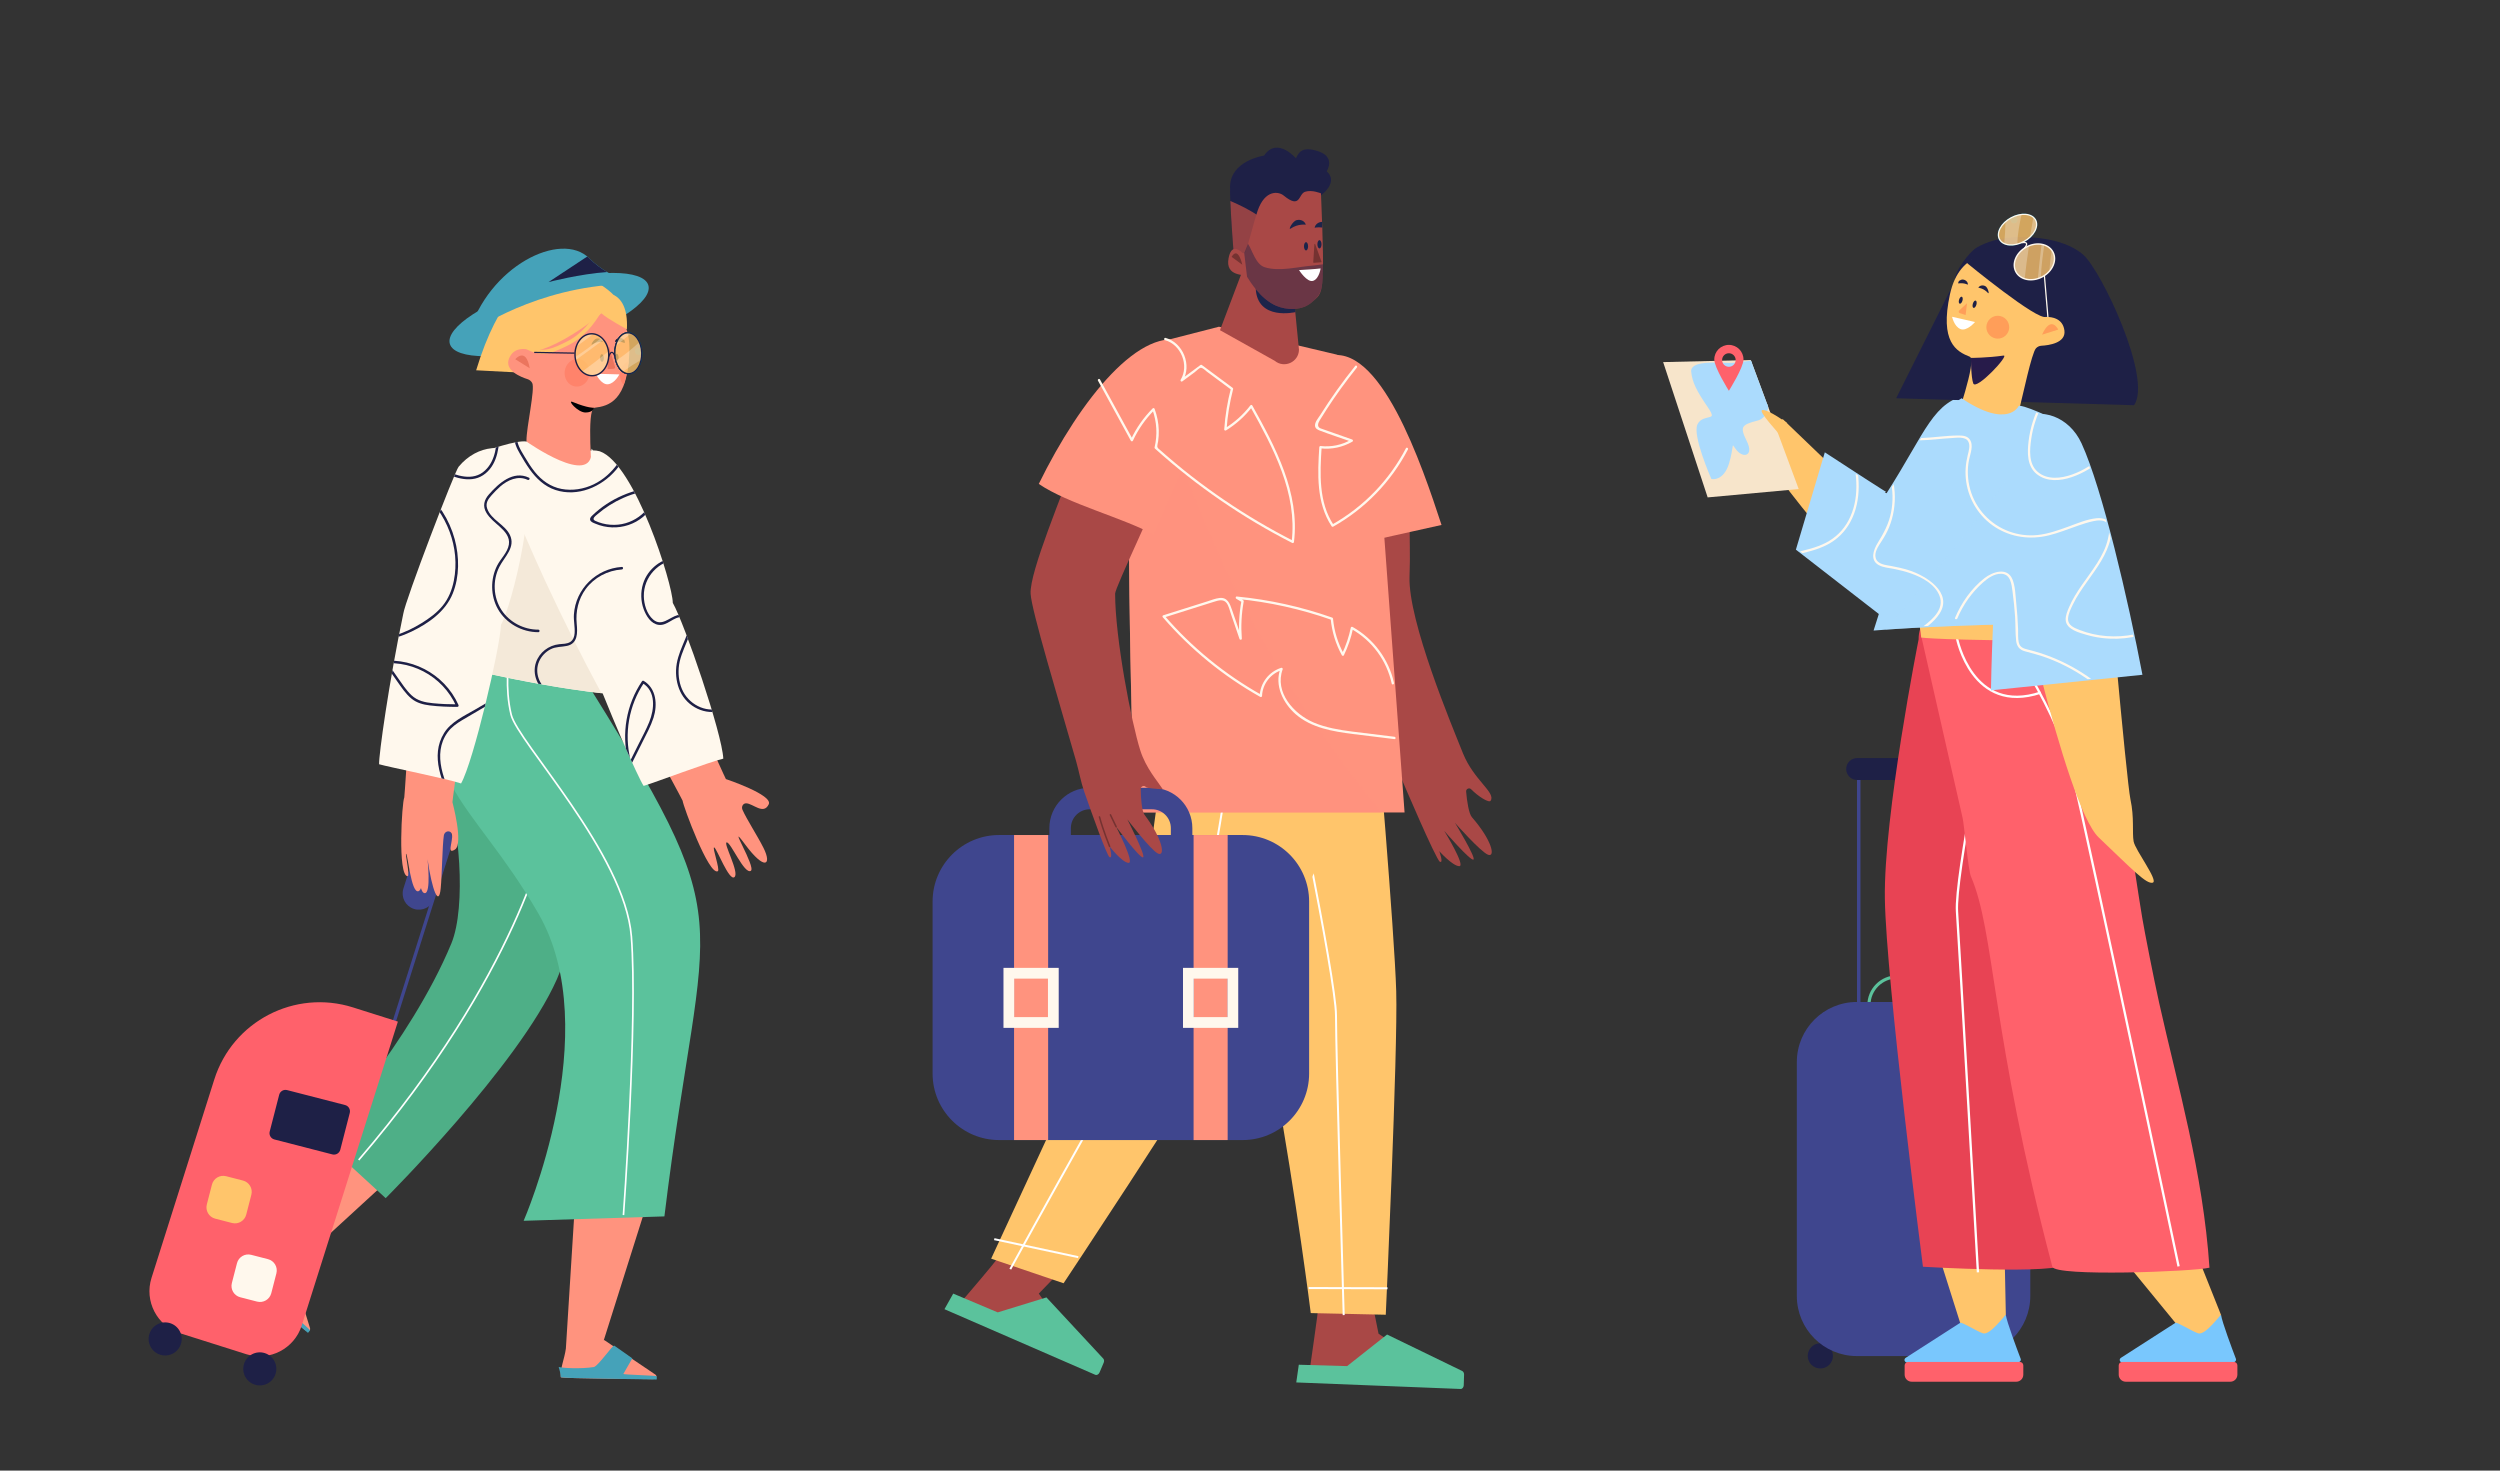 <?xml version="1.0" encoding="utf-8"?>
<!-- Generator: Adobe Illustrator 27.5.0, SVG Export Plug-In . SVG Version: 6.00 Build 0)  -->
<svg version="1.1" xmlns="http://www.w3.org/2000/svg" xmlns:xlink="http://www.w3.org/1999/xlink" x="0px" y="0px"
	 viewBox="0 0 850 500" style="enable-background:new 0 0 850 500;" xml:space="preserve">
<rect x="0" y="0" width="850" height="500" fill="#333333" stroke="none"/>
<g id="BACKGROUND">
	<rect style="fill:none;" width="850" height="500"/>
</g>
<g id="OBJECTS">
	<g>
		<g>
			<g>
				<path style="fill:#FF937E;" d="M192.396,458.521l3.077-49.094l24.097,1.025l-14.29,45.248c0.085-0.057,0.157-0.089,0.197-0.058
					l17.372,11.73c0.74,0.569,0.212,1.529-0.847,1.538c0,0-31.288-0.185-31.333-0.658
					C190.389,465.314,191.922,462.039,192.396,458.521z"/>
				<path style="fill:#45A2B9;" d="M190.088,464.787c1.063,0.354,7.44,0.709,11.869,0c1.647-0.59,6.414-7.643,6.909-7.263
					l6.124,4.312c-1.022,1.76-2.036,3.525-3.045,5.292c-0.173,0.302,11.472,0.516,11.3,0.818c0,0,0.148,0.833,0,1.092
					c-4.372-0.048-12.157-0.168-19.021-0.311c-7.057-0.106-13.532-0.261-13.552-0.476
					C190.389,465.314,189.684,464.653,190.088,464.787z"/>
			</g>
			<g>
				<path style="fill:#FF937E;" d="M87.219,425.635l25.208-38.953l18.146,15.889l-31.542,28.933c0.102,0.008,0.178,0.029,0.19,0.078
					l6.2,20.024c0.221,0.908-0.792,1.325-1.623,0.669c0,0-24.279-19.736-24.017-20.134
					C81.401,429.675,84.647,428.081,87.219,425.635z"/>
				<path style="fill:#45A2B9;" d="M81.496,429.076c0.607,0.942,5.357,5.211,9.254,7.432c1.653,0.571,9.787-1.943,9.934-1.337
					l2.074,7.197c-1.899,0.732-3.794,1.473-5.688,2.219c-0.324,0.128,8.622,7.586,8.298,7.714c0,0-0.406,0.742-0.684,0.852
					c-3.379-2.775-9.373-7.743-14.636-12.153c-5.436-4.502-10.387-8.677-10.268-8.858C81.401,429.675,81.265,428.717,81.496,429.076
					z"/>
			</g>
			<g>
				<path style="fill:#4EAF87;" d="M200.004,227.072c0,0,2.243,76.592-10.653,105.838c-12.896,29.246-58.223,74.466-58.223,74.466
					l-21.701-19.929c0,0,30.046-32.928,44.023-66.64c5.175-12.482,2.846-42.107-2.672-54.979
					c-7.133-16.639,1.889-39.26,7.739-42.459C167.738,218.327,200.004,227.072,200.004,227.072z"/>
				<path style="fill:none;stroke:#FFFFFF;stroke-width:0.572;stroke-miterlimit:10;" d="M185.827,282.924
					c0,0-9.302,47.968-63.876,111.465"/>
			</g>
			<g>
				<g>
					<path style="fill:#5BC29C;" d="M196.643,227.534c57.208,91.729,42.695,75.647,29.254,186.042l-47.856,1.491
						c0,0,28.102-64.39,5.053-104.395s-46.064-46.528-29.109-89.54L196.643,227.534z"/>
				</g>
				<path style="fill:none;stroke:#FFFFFF;stroke-width:0.572;stroke-miterlimit:10;" d="M173.039,224.477
					c0,0-1.474,9.166,0.736,18.48c2.21,9.314,38.696,47.307,40.89,75.44c2.194,28.133-2.688,94.728-2.688,94.728"/>
			</g>
		</g>
		<g>
			<g>
				<path style="fill:#FF937E;" d="M252.438,275.315c-0.46-1.055,0.211-2.215,1.269-2.188c2.349,0.059,5.904,4.07,7.67,0.325
					c1.509-3.201-14.571-8.568-14.571-8.568s-5.248-10.89-6.819-16.368c-5.624,3.903-13.468,0.501-18.609,5.16
					c2.417,2.461,10.708,18.548,10.709,18.553c0.159,1.752,8.94,25.604,11.973,23.98c0.86-0.46-2.065-8.373-1.218-8.079
					c0.847,0.294,5.074,11.606,6.877,10.083c1.802-1.523-3.998-11.798-2.614-11.807c1.384-0.009,5.934,10.889,8.145,9.695
					c2.011-1.086-8.611-18.047-1.929-9.012c6.681,9.035,9.219,7.098,6.277,1.211C257.56,284.223,253.818,278.482,252.438,275.315z"
					/>
				<path style="fill:#FFF8ED;" d="M203.92,153.441c-6.144-1.672-14.562,3.555-15.902,13.713c-0.281,2.126,8.74,48.108,10.625,52.38
					c8.289,22.467,18.458,45.142,20.19,47.673c3.348-0.961,22.454-8.202,27.086-9.268c-0.364-8.482-13.168-45.914-17.174-52.971
					C228.726,198.581,215.851,157.598,203.92,153.441z"/>
			</g>
			<g>
				<path style="fill:#45A2B9;" d="M220.434,96.98c1.641,5.552-12.134,14.519-30.769,20.028
					c-18.635,5.509-35.072,5.474-36.713-0.078c-1.641-5.552,12.134-14.519,30.769-20.028
					C202.356,91.393,218.793,91.428,220.434,96.98z"/>
				<path style="fill:#FFC56B;" d="M180.266,94.499c0,0-10.684,5.827-18.375,31.399l25.571,1.346L180.266,94.499z"/>
				<g>
					<g>
						<path style="fill:#FF937E;" d="M180.861,118.423c-0.085,0.377-0.461,0.61-0.836,0.512c-1.564-0.41-5.409-0.953-6.974,3.012
							c-1.582,4.008,3.994,6.232,6.335,6.972c0.676,0.214,1.233,0.685,1.567,1.31c1.028,1.921-1.962,14.996-1.952,19.509
							c0.023,9.969,13.841,15.681,22.371,12.5c0,0-2.03-23.261,0.74-23.596c4.891-0.591,11.25-2.271,11.876-19
							c0.59-15.765-11.911-17.704-14.769-17.923C196.81,101.535,185.09,99.691,180.861,118.423z"/>
						<path style="fill:#000205;" d="M201.941,138.642c0,0-2.05,0.178-7.237-1.977c-2.042-0.848,1.694,3.589,4.358,3.589
							C201.725,140.254,201.941,138.642,201.941,138.642z"/>
					</g>
				</g>
				<g>
					<path style="fill:#FFC56B;" d="M213.15,111.956c0.343-7.208-1.902-10.421-4.601-11.74c-3.192-3.421-18.278-13.666-28.283-5.716
						c-5.093,4.046-6.912,8.301-6.992,12.112c-0.133,6.351,4.568,11.469,7.001,12.329c1.917,1.924,14.503-4.053,24.201-12.421
						C206.524,108.416,213.15,111.956,213.15,111.956z"/>
					<g>
						<g>
							<path style="fill:#FFC56B;" d="M176.637,117.211c2.72,1.843,5.523,3.442,8.923,3.009c2.532-0.322,4.947-1.52,7.224-2.613
								c5.472-2.626,9.122-7.086,12.088-12.267c0.434-0.758-0.736-1.441-1.17-0.684c-2.721,4.754-6.034,9.033-11.043,11.509
								c-1.988,0.982-4.097,2.052-6.274,2.543c-3.487,0.787-6.264-0.769-9.065-2.668
								C176.597,115.55,175.918,116.724,176.637,117.211L176.637,117.211z"/>
						</g>
					</g>
				</g>
				<g>
					<path style="fill:#EB755E;" d="M175.185,122.14c0,0,3.639-4.37,4.917,3.069"/>
					<path style="fill:#FFFFFF;" d="M210.576,127.292l-8.03-0.219c0,0,1.902,3.912,4.237,3.569
						C209.119,130.3,210.576,127.292,210.576,127.292z"/>
					<path style="fill:#EB755E;" d="M207.009,117.695l-0.444,7.815l2.113-0.137c0.39-0.026,0.61-0.459,0.401-0.789L207.009,117.695z
						"/>
					<path style="fill:#020C2B;" d="M201.348,117.153c-0.737,0.502,0.416-1.77,1.417-2.023c1.001-0.253,1.989,0.243,2.208,1.107
						C204.973,116.237,203.117,115.946,201.348,117.153z"/>
					<path style="fill:#020C2B;" d="M212.264,116.602c-1.674-0.731-3.184-0.367-3.184-0.367c0.148-0.879,1.093-1.453,2.111-1.282
						c0.382,0.064,0.808,0.41,1.15,0.793C212.342,115.745,212.607,116.72,212.264,116.602z"/>
					<path style="fill:#020C2B;" d="M204.04,121.743c0.023,0.718,0.325,1.291,0.673,1.28c0.348-0.011,0.612-0.603,0.588-1.321
						c-0.023-0.718-0.325-1.291-0.673-1.28C204.28,120.433,204.016,121.025,204.04,121.743z"/>
					<path style="fill:#020C2B;" d="M209.112,121.52c0.022,0.686,0.31,1.233,0.643,1.223c0.333-0.011,0.584-0.576,0.562-1.262
						c-0.022-0.686-0.31-1.233-0.643-1.222C209.341,120.269,209.089,120.834,209.112,121.52z"/>
					<path style="fill:#FF836B;" d="M192.003,126.183c-0.338,2.582,1.278,4.923,3.61,5.229c2.332,0.305,4.496-1.541,4.834-4.123
						c0.338-2.583-1.279-4.924-3.61-5.229C194.505,121.754,192.34,123.6,192.003,126.183z"/>
					<path style="fill:#FF836B;" d="M212.061,130.855c-1.013-0.987-1.395-2.422-1.184-4.036c0.254-1.937,1.343-3.528,2.952-4.039
						C213.829,122.78,212.841,128.771,212.061,130.855z"/>
				</g>
				<g>
					<g>
						<path style="fill:#025169;stroke:#025169;stroke-width:0.431;stroke-miterlimit:10;" d="M217.908,120.385l-0.89,0.026
							c-0.482,0.014-0.883-0.365-0.897-0.847l-0.005-0.185c-0.014-0.482,0.365-0.883,0.847-0.897l0.89-0.026L217.908,120.385z"/>
						<path style="opacity:0.78;fill:#FFC56B;" d="M206.973,120.448c0.113,3.938-2.362,7.204-5.53,7.295
							c-3.167,0.091-5.827-3.027-5.94-6.965c-0.113-3.938,2.362-7.204,5.53-7.295C204.2,113.391,206.859,116.51,206.973,120.448z"/>
						<path style="fill:none;stroke:#025169;stroke-width:0.431;stroke-miterlimit:10;" d="M218.178,119.969
							c0.11,3.839-1.848,7.01-4.375,7.083s-4.665-2.98-4.775-6.819c-0.11-3.839,1.848-7.01,4.375-7.083
							S218.068,116.13,218.178,119.969z"/>
						<path style="fill:none;stroke:#025169;stroke-width:0.431;stroke-miterlimit:10;" d="M218.178,119.969
							c0.11,3.839-1.848,7.01-4.375,7.083s-4.665-2.98-4.775-6.819c-0.11-3.839,1.848-7.01,4.375-7.083
							S218.068,116.13,218.178,119.969z"/>
						<path style="opacity:0.78;fill:#FFC56B;" d="M218.178,119.969c0.11,3.839-1.848,7.01-4.375,7.083s-4.665-2.98-4.775-6.819
							c-0.11-3.839,1.848-7.01,4.375-7.083S218.068,116.13,218.178,119.969z"/>
						<path style="opacity:0.27;fill:#FFFFFF;" d="M201.757,113.52c-0.238-0.03-0.479-0.044-0.724-0.037
							c-2.323,0.067-4.272,1.842-5.102,4.337C197.93,116.464,199.859,115.014,201.757,113.52z"/>
						<path style="opacity:0.27;fill:#FFFFFF;" d="M205.197,115.523c-0.208-0.251-0.428-0.487-0.664-0.697
							c-2.894,2.323-5.849,4.565-8.991,6.551c0.035,0.368,0.1,0.723,0.178,1.071C198.905,120.176,202.058,117.859,205.197,115.523z"
							/>
						<path style="opacity:0.27;fill:#FFFFFF;" d="M197.911,126.371c0.993,0.896,2.219,1.41,3.532,1.372
							c3.167-0.091,5.643-3.357,5.53-7.295c-0.01-0.333-0.039-0.66-0.084-0.98C203.948,121.836,200.966,124.152,197.911,126.371z"/>
						<path style="opacity:0.27;fill:#FFFFFF;" d="M211.748,126.385c2.027-1.445,4.119-2.794,6.237-4.101
							c0.147-0.727,0.216-1.506,0.193-2.316c-0.039-1.34-0.328-2.579-0.791-3.628c-2.543,2.258-5.069,4.538-8.016,6.257
							C209.822,124.27,210.68,125.625,211.748,126.385z"/>
						<path style="opacity:0.27;fill:#FFFFFF;" d="M214.551,113.335c-0.369-0.132-0.754-0.197-1.148-0.186
							c-1.946,0.056-3.555,1.951-4.141,4.573C211.015,116.248,212.781,114.789,214.551,113.335z"/>
						<path style="fill:none;stroke:#1E2046;stroke-width:0.431;stroke-miterlimit:10;" d="M218.178,119.969
							c0.11,3.839-1.848,7.01-4.375,7.083s-4.665-2.98-4.775-6.819c-0.11-3.839,1.848-7.01,4.375-7.083
							S218.068,116.13,218.178,119.969z"/>
						<path style="fill:none;stroke:#1E2046;stroke-width:0.431;stroke-miterlimit:10;" d="M206.972,121.227
							c0,0,0.986-3.149,2.082-0.075"/>
						
							<line style="fill:none;stroke:#1E2046;stroke-width:0.431;stroke-miterlimit:10;" x1="195.378" y1="120.067" x2="181.632" y2="119.821"/>
						<path style="fill:none;stroke:#1E2046;stroke-width:0.488;stroke-miterlimit:10;" d="M206.973,120.448
							c0.113,3.938-2.362,7.204-5.53,7.295c-3.167,0.091-5.827-3.027-5.94-6.965c-0.113-3.938,2.362-7.204,5.53-7.295
							C204.2,113.391,206.859,116.51,206.973,120.448z"/>
					</g>
				</g>
				<g>
					<path style="fill:#45A2B9;" d="M159.321,113.661c0,0,18.802-14.101,47.004-16.713c12.84-1.189,2.275-0.863-5.981-9.119
						C190.731,78.216,165.958,90.582,159.321,113.661z"/>
					<path style="fill:#1E2046;" d="M206.449,92.498c-1.922-1.141-4.082-2.646-6.104-4.669c-0.218-0.218-0.453-0.413-0.686-0.608
						l-13.157,8.684C186.501,95.904,197.311,93.094,206.449,92.498z"/>
				</g>
			</g>
			<path style="fill:#FFF8ED;" d="M201.113,153.328c-0.433-6.552,9.653,32.573,9.34,41.995c-0.243,7.319-0.257,40.421-0.212,40.925
				c0,0-23.43-1.476-63.433-11.769c2.791-9.607,11.321-60.822,18.31-71.159c0,0,10.489-3.809,13.885-3.197
				C179.003,150.124,201.508,166.016,201.113,153.328z"/>
			<path style="fill:#F4E9D9;" d="M185.342,197.454c-4.64-9.997-8.841-20.182-13.394-30.215c-2.12-4.672-4.447-9.309-6.364-14.085
				c-0.298,0.105-0.466,0.166-0.466,0.166c-6.989,10.337-15.519,61.552-18.31,71.159c28.4,7.307,48.434,10.169,57.674,11.215
				C197.715,223.148,191.346,210.391,185.342,197.454z"/>
			<g>
				<g>
					
						<line style="fill:none;stroke:#3F468E;stroke-width:1.128;stroke-miterlimit:10;" x1="153.175" y1="286.841" x2="129.266" y2="362.416"/>
					<path style="fill:#3F468E;stroke:#3F468E;stroke-width:0.913;stroke-miterlimit:10;" d="M140.893,308.605L140.893,308.605
						c2.666,0.843,5.51-0.634,6.354-3.3l5.85-18.491c0.843-2.666-0.634-5.51-3.3-6.354l0,0c-2.666-0.843-5.51,0.634-6.354,3.3
						l-5.85,18.491C136.75,304.917,138.228,307.762,140.893,308.605z"/>
				</g>
				<path style="fill:#FF937E;" d="M234.25,256.826c-0.007,0.079-0.016,0.165-0.022,0.241
					C234.228,257.067,234.291,256.973,234.25,256.826z"/>
				<path style="fill:#FF616B;" d="M83.771,460.437l-22.485-7.113c-7.898-2.498-12.274-10.926-9.776-18.824l21.35-67.486
					c6.26-19.787,27.375-30.754,47.163-24.494l15.257,4.827l-32.684,103.315C100.097,458.559,91.669,462.936,83.771,460.437z"/>
				<path style="fill:#1E2046;" d="M61.52,456.938c0.937-2.962-0.704-6.122-3.666-7.059c-2.962-0.937-6.122,0.704-7.059,3.666
					s0.704,6.122,3.666,7.059C57.423,461.541,60.583,459.899,61.52,456.938z"/>
				<path style="fill:#1E2046;" d="M93.696,467.117c0.937-2.962-0.704-6.122-3.666-7.059c-2.962-0.937-6.122,0.704-7.059,3.666
					c-0.937,2.962,0.704,6.122,3.666,7.059C89.599,471.72,92.759,470.079,93.696,467.117z"/>
				<g>
					<path style="fill:#FFF8ED;" d="M87.409,442.544l-5.729-1.477c-2.118-0.546-3.392-2.705-2.846-4.823l1.743-6.76
						c0.546-2.117,2.705-3.392,4.823-2.846l5.729,1.477c2.118,0.546,3.392,2.705,2.846,4.822l-1.743,6.76
						C91.686,441.816,89.526,443.09,87.409,442.544z"/>
					<path style="fill:#FFC56B;" d="M78.895,415.819l-5.729-1.477c-2.118-0.546-3.392-2.705-2.846-4.822l1.743-6.76
						c0.546-2.117,2.705-3.392,4.822-2.846l5.729,1.477c2.118,0.546,3.392,2.705,2.846,4.823l-1.743,6.76
						C83.171,415.091,81.012,416.365,78.895,415.819z"/>
					<path style="fill:#1E2046;" d="M113.009,392.5l-19.724-5.084c-1.18-0.304-1.89-1.507-1.586-2.687l3.225-12.512
						c0.304-1.18,1.507-1.89,2.687-1.586l19.724,5.084c1.18,0.304,1.89,1.507,1.586,2.687l-3.225,12.512
						C115.392,392.095,114.189,392.805,113.009,392.5z"/>
				</g>
			</g>
			<path style="fill:#FF937E;" d="M150.906,284.064c0.171-1.138,1.355-1.764,2.237-1.18c1.959,1.298-1.947,8.195,1.538,5.96
				c2.979-1.91-0.854-16.108-0.854-16.108s1.337-12.015,2.916-17.49c-6.838,0.32-11.678-6.729-18.508-5.512
				c0.741,3.369-0.779,21.403-0.781,21.408c-0.796,1.569-2.324,26.535,1.108,26.77c0.973,0.067-1.003-8.284-0.441-7.585
				c0.561,0.699,1.694,13.045,4.03,12.712c2.336-0.333,1.767-11.357,0.497-11.908c-0.176-0.077-0.756,12.378,1.752,12.54
				c2.28,0.148,0.912-11.86,0.956-11.559c1.538,10.575,3.852,16.452,4.486,9.902C150.282,297.475,150.393,287.48,150.906,284.064z"
				/>
			<path style="fill:#FFF8ED;" d="M176.681,155.533c-4.318-4.679-14.226-4.722-20.757,3.173
				c-1.367,1.653-18.147,45.404-18.818,50.024c-4.909,23.439-8.337,48.052-8.214,51.116c3.347,0.964,23.381,4.977,27.872,6.534
				c4.197-7.38,13.229-45.897,13.583-54.003C173.723,206.955,184.582,165.392,176.681,155.533z"/>
			<g>
				<defs>
					<path id="SVGID_1_" d="M218.833,267.208c3.348-0.961,22.454-8.202,27.086-9.267c-0.364-8.482-13.168-45.914-17.174-52.971
						c-0.019-6.388-12.894-47.371-24.825-51.528c-0.769-0.209-1.573-0.31-2.395-0.307c-0.295-0.692-0.452-0.744-0.42,0.028
						c-1.184,0.054-2.396,0.321-3.582,0.789c-4.528,1.785-9.593,1.665-13.786-0.807c-2.764-1.63-4.735-3.02-4.735-3.02
						c-2.27-0.409-7.698,1.154-11.055,2.238c-4.059,0.18-8.524,2.114-12.023,6.344c-1.367,1.653-18.147,45.404-18.818,50.024
						c-4.909,23.439-8.337,48.052-8.214,51.116c3.347,0.964,23.381,4.977,27.872,6.534c2.732-4.805,7.513-22.807,10.616-37.023
						c17.96,3.883,30.817,5.638,37.526,6.385C211.398,251.878,217.525,265.295,218.833,267.208z"/>
				</defs>
				<clipPath id="SVGID_00000076593924498944942980000013653851383420148364_">
					<use xlink:href="#SVGID_1_"  style="overflow:visible;"/>
				</clipPath>
				<g style="clip-path:url(#SVGID_00000076593924498944942980000013653851383420148364_);">
					<g>
						<g>
							<path style="fill:#1E2046;" d="M143.063,167.04c8.843,7.151,13.489,19.199,11.24,30.424
								c-0.623,3.111-1.818,6.097-3.852,8.559c-1.968,2.382-4.501,4.232-7.116,5.843c-5.235,3.226-12.108,6.16-18.358,4.451
								c-3.838-1.05-5.298-4.644-6.018-8.232c-0.756-3.768-0.445-7.654,0.789-11.284c0.18-0.53-0.657-0.757-0.836-0.231
								c-1.117,3.287-1.492,6.777-1.039,10.223c0.39,2.965,1.27,6.514,3.569,8.614c2.273,2.075,5.67,2.364,8.602,2.158
								c3.441-0.241,6.765-1.325,9.857-2.818c5.769-2.784,11.565-6.817,14.035-12.954c2.328-5.784,2.263-12.529,0.651-18.486
								c-1.784-6.592-5.593-12.583-10.909-16.882C143.246,166.079,142.628,166.688,143.063,167.04L143.063,167.04z"/>
						</g>
					</g>
					<g>
						<g>
							<path style="fill:#1E2046;" d="M179.837,162.406c-5.357-2.539-10.236,1.885-13.557,5.637
								c-1.718,1.942-2.281,4.039-0.872,6.373c1.121,1.859,2.901,3.201,4.486,4.635c1.767,1.599,3.555,3.544,3.119,6.124
								c-0.459,2.719-2.783,4.751-3.993,7.135c-2.325,4.58-2.262,10.304,0.28,14.786c2.755,4.858,8.174,7.863,13.723,7.851
								c0.558-0.001,0.559-0.868,0-0.867c-4.933,0.011-9.756-2.482-12.484-6.622c-2.836-4.305-3.106-10.123-0.77-14.709
								c1.751-3.437,5.624-6.684,3.588-10.885c-1.744-3.598-6.378-5.097-7.711-8.934c-0.649-1.868,0.301-3.229,1.507-4.559
								c0.929-1.025,1.879-2.043,2.922-2.953c2.523-2.202,6.049-3.813,9.323-2.261C179.901,163.393,180.341,162.645,179.837,162.406
								L179.837,162.406z"/>
						</g>
					</g>
					<g>
						<g>
							<path style="fill:#1E2046;" d="M150.169,160.436c4.679,2.081,10.464,4.219,14.934,0.509
								c4.289-3.559,4.652-9.503,4.834-14.655c0.02-0.558-0.848-0.557-0.867,0c-0.168,4.771-0.426,10.181-4.159,13.671
								c-4.124,3.857-9.84,1.711-14.304-0.274C150.102,159.462,149.66,160.209,150.169,160.436L150.169,160.436z"/>
						</g>
					</g>
					<g>
						<g>
							<path style="fill:#1E2046;" d="M127.787,225.93c11.293-2.221,22.657,3.721,27.348,14.198c0.125-0.218,0.25-0.435,0.374-0.653
								c-2.778,0.004-5.556-0.112-8.322-0.382c-2.701-0.264-5.254-0.8-7.29-2.718c-1.811-1.707-3.199-3.882-4.63-5.903
								c-1.608-2.271-3.171-4.572-4.735-6.873c-0.312-0.459-1.064-0.026-0.749,0.438c1.698,2.498,3.396,4.997,5.149,7.456
								c1.489,2.088,2.953,4.38,4.952,6.025c1.8,1.48,3.979,2.052,6.252,2.329c3.104,0.378,6.247,0.5,9.371,0.495
								c0.355-0.001,0.505-0.362,0.374-0.653c-4.857-10.846-16.68-16.887-28.328-14.596
								C127.009,225.202,127.24,226.038,127.787,225.93L127.787,225.93z"/>
						</g>
					</g>
					<g>
						<g>
							<path style="fill:#1E2046;" d="M175.35,233.159c-4.568,2.678-9.137,5.357-13.706,8.035c-3.76,2.204-8.262,4.183-10.648,8.02
								c-4.861,7.82-0.629,17.096,3.035,24.408c0.25,0.499,0.998,0.06,0.749-0.438c-3.589-7.162-7.983-16.675-2.615-24.162
								c1.278-1.782,3.086-3.034,4.94-4.156c2.071-1.253,4.174-2.453,6.262-3.677c4.14-2.427,8.281-4.855,12.421-7.282
								C176.269,233.626,175.833,232.876,175.35,233.159L175.35,233.159z"/>
						</g>
					</g>
					<g>
						<g>
							<path style="fill:#1E2046;" d="M174.92,148.21c-0.189,2.217,0.766,4.183,1.847,6.057c1.037,1.799,2.104,3.592,3.311,5.283
								c2.235,3.131,5.046,5.824,8.767,7.044c7.572,2.482,15.701-1.036,20.648-6.882c2.904-3.432,4.891-7.525,6.237-11.793
								c0.168-0.533-0.669-0.762-0.836-0.23c-2.177,6.905-6.306,13.752-13.047,16.99c-3.356,1.612-7.262,2.252-10.936,1.553
								c-3.715-0.706-6.728-2.882-9.074-5.784c-1.357-1.678-2.492-3.525-3.592-5.378c-1.254-2.113-2.677-4.3-2.459-6.861
								C175.835,147.654,174.967,147.657,174.92,148.21L174.92,148.21z"/>
						</g>
					</g>
					<g>
						<g>
							<path style="fill:#1E2046;" d="M223.425,165.521c-8.089,0.637-16.078,4.001-21.953,9.656c-0.426,0.41-1.001,0.93-0.819,1.6
								c0.194,0.717,1.187,1.021,1.775,1.274c1.782,0.767,3.705,1.182,5.643,1.256c3.825,0.146,7.628-1.105,10.569-3.562
								c3.191-2.666,5.193-6.537,5.62-10.66c0.057-0.555-0.81-0.551-0.867,0c-0.72,6.95-6.298,12.622-13.274,13.297
								c-1.753,0.17-3.538,0.031-5.243-0.408c-0.866-0.222-1.709-0.524-2.519-0.902c-1.38-0.643,0.169-1.705,0.83-2.276
								c2.59-2.238,5.526-4.082,8.651-5.475c3.663-1.632,7.591-2.619,11.587-2.934C223.978,166.345,223.983,165.478,223.425,165.521
								L223.425,165.521z"/>
						</g>
					</g>
					<g>
						<g>
							<path style="fill:#1E2046;" d="M230.329,189.3c-5.327,0.456-10.123,4.065-11.71,9.231c-0.854,2.781-0.777,5.875,0.234,8.605
								c0.835,2.254,2.459,4.993,5.097,5.321c3.022,0.375,5.049-2.858,8.006-2.647c4.419,0.316,1.062,7.367,0.203,9.406
								c-1.18,2.801-2.203,5.592-2.303,8.662c-0.091,2.804,0.497,5.67,1.89,8.121c2.848,5.01,9.329,7.657,14.684,5.096
								c0.503-0.241,0.064-0.989-0.438-0.749c-5.079,2.43-11.161-0.358-13.684-5.125c-1.311-2.478-1.76-5.354-1.541-8.131
								c0.247-3.122,1.529-5.915,2.702-8.773c0.862-2.1,2.078-4.774,1.387-7.095c-0.598-2.008-2.587-2.587-4.463-2.083
								c-2.823,0.759-5.445,4.017-8.337,1.492c-2.142-1.87-3.099-5.124-3.153-7.877c-0.126-6.527,4.945-12.031,11.425-12.585
								C230.881,190.12,230.886,189.252,230.329,189.3L230.329,189.3z"/>
						</g>
					</g>
					<g>
						<g>
							<path style="fill:#1E2046;" d="M186.717,235.12c-3.389-2.069-5.038-6.481-3.436-10.195c0.78-1.808,2.214-3.314,3.971-4.203
								c1.782-0.902,3.657-0.711,5.545-1.123c3.7-0.809,3.575-4.492,3.283-7.528c-0.402-4.188,0.543-8.375,3.058-11.8
								c2.877-3.919,7.447-6.327,12.278-6.649c0.554-0.037,0.558-0.904,0-0.867c-8.662,0.576-15.731,7.466-16.289,16.186
								c-0.135,2.115,0.384,4.202,0.246,6.31c-0.077,1.175-0.449,2.353-1.495,3.018c-1.096,0.697-2.511,0.631-3.754,0.761
								c-3.595,0.378-6.767,2.798-7.915,6.268c-1.314,3.973,0.561,8.429,4.07,10.571C186.757,236.16,187.193,235.411,186.717,235.12
								L186.717,235.12z"/>
						</g>
					</g>
					<g>
						<g>
							<path style="fill:#1E2046;" d="M214.386,258.401c-2.264-8.978-0.552-18.647,4.63-26.316
								c-0.198,0.052-0.396,0.104-0.593,0.156c4.671,2.778,4.071,8.898,2.324,13.229c-1.033,2.56-2.372,5.005-3.604,7.471
								c-1.304,2.609-2.607,5.218-3.911,7.828c-0.249,0.498,0.499,0.938,0.749,0.438c1.485-2.972,2.97-5.943,4.454-8.915
								c1.35-2.702,2.84-5.392,3.763-8.281c1.395-4.37,0.993-9.943-3.337-12.518c-0.211-0.125-0.463-0.038-0.593,0.156
								c-5.309,7.857-7.035,17.794-4.717,26.985C213.686,259.173,214.523,258.943,214.386,258.401L214.386,258.401z"/>
						</g>
					</g>
				</g>
			</g>
		</g>
	</g>
	<g>
		<g>
			<path style="fill:#A94846;" d="M338.994,428c-0.237,0.71-11.589,13.954-11.589,13.954l41.625,20.103l-15.846-22.231l7.568-7.805
				L338.994,428z"/>
			<path style="fill:#5BC29C;" d="M324.094,439.826l-2.979,5.3l51.281,22.306c0.52,0.221,1.168-0.135,1.449-0.796l1.413-3.322
				c0.219-0.515,0.154-1.081-0.16-1.407l-19.305-20.79l-16.561,5.094L324.094,439.826z"/>
			<path style="fill:#A94846;" d="M448.21,444.605c0.036,0.747-2.763,20.19-2.763,20.19l46.079,3.666l-22.821-14.985l-2.621-13.002
				L448.21,444.605z"/>
			<path style="fill:#5BC29C;" d="M441.59,464.01l-0.858,6.019l55.878,2.223c0.564,0.018,1.039-0.549,1.062-1.266l0.114-3.608
				c0.018-0.559-0.248-1.064-0.659-1.254l-25.523-12.388l-13.592,10.745L441.59,464.01z"/>
			<g>
				<path style="fill:#FFC56B;" d="M467.888,243.914c0,0,6.241,72.943,6.828,93.096c0.586,20.153-3.554,110.001-3.554,110.001
					l-25.504-0.563c0,0-18.597-149.718-43.814-198.323L467.888,243.914z"/>
				<g>
					<path style="fill:none;stroke:#FFFFFF;stroke-width:0.681;stroke-miterlimit:10;" d="M436.478,248.083
						c0,0,17.76,84.267,17.76,97.205s2.621,101.848,2.621,101.848"/>
					
						<line style="fill:none;stroke:#FFFFFF;stroke-width:0.681;stroke-miterlimit:10;" x1="444.948" y1="437.934" x2="471.754" y2="438.013"/>
				</g>
			</g>
			<g>
				<path style="fill:#FFC56B;" d="M470.308,249.801c0,0-26.86,56.426-50.211,95.414c-18.87,31.506-58.48,91.094-58.48,91.094
					l-24.626-8.356l41.913-90.515c2.404-4.79,4.346-9.797,5.805-14.958c5.507-19.479,9.91-60.28,13.656-86.226L470.308,249.801z"/>
				<g>
					<path style="fill:none;stroke:#FFFFFF;stroke-width:0.681;stroke-miterlimit:10;" d="M420.63,240.306
						c0,0-9.858,78.49-18.421,89.19c-8.563,10.7-58.712,102.017-58.712,102.017"/>
					
						<line style="fill:none;stroke:#FFFFFF;stroke-width:0.681;stroke-miterlimit:10;" x1="338.042" y1="421.311" x2="366.605" y2="427.437"/>
					
						<line style="fill:none;stroke:#FFFFFF;stroke-width:0.681;stroke-miterlimit:10;" x1="444.686" y1="244.77" x2="417.589" y2="267.447"/>
				</g>
			</g>
		</g>
		<g>
			<g>
				<path style="fill:#A94846;" d="M476.749,265.289c-4.063-21.906-19.818-42.603-19.519-62.372
					c0.3-19.769-11.424-29.506-6.591-46.878c10.573,1.455,21.121,1.953,31.683,3.121c-4.47,14.361-2.493,21.803-3.076,36.829
					c-0.583,15.027,14.431,50.787,18.14,60.068c3.709,9.281,11.283,13.376,9.422,16.207c-0.542,0.825-4.214-1.464-6.604-3.906
					c-0.66-0.674-1.798-0.156-1.72,0.784c0.264,3.205,0.93,7.509,1.942,8.671c6.97,8.006,8.038,13.698,5.555,12.81
					c-2.483-0.888-11.286-10.855-11.286-10.855s7.229,11.887,6.28,12.486c-0.949,0.598-9.914-9.73-9.914-9.73s7.366,12,5.094,11.973
					c-2.271-0.027-6.81-5.123-6.81-5.123s1.556,4.257,0.234,3.632C488.258,292.38,476.749,265.289,476.749,265.289z"/>
			</g>
			<path style="fill:#FF937E;" d="M490.121,178.488c-6.557-20.027-21.079-63.36-39.203-57.186
				c-15.609,5.317-15.492,35.335-7.313,66.664C455.506,186.633,478.409,180.983,490.121,178.488z"/>
			<path style="fill:#FF937E;" d="M396.938,115.578c0,0-10.343,9.556-12.396,35.934c-2.053,26.377,1.128,124.727,1.128,124.727
				h91.882l-8.988-122.143c-0.331-6.725-2.453-13.237-6.144-18.868c-3.409-5.2-5.744-14.407-8.011-14.684l-39.969-9.46
				L396.938,115.578z"/>
			<path style="opacity:0.5;fill:#FF937E;" d="M427.399,214.172c-15.737-28.318-27.014-58.241-36.654-88.908
				c-2.614,5.721-5.268,14.235-6.203,26.248c-2.053,26.377,1.128,124.727,1.128,124.727h83.989
				C453.92,256.734,439.594,236.116,427.399,214.172z"/>
			<g>
				<path style="fill:#3F468E;" d="M422.485,387.62h-82.787c-12.491,0-22.616-10.126-22.616-22.616v-58.479
					c0-12.491,10.126-22.616,22.616-22.616h82.787c12.491,0,22.616,10.126,22.616,22.616v58.479
					C445.102,377.494,434.976,387.62,422.485,387.62z"/>
				<path style="fill:none;stroke:#3F468E;stroke-width:7.31;stroke-miterlimit:10;" d="M391.667,304.961h-21.15
					c-5.566,0-10.078-4.512-10.078-10.078v-13.307c0-5.566,4.512-10.078,10.078-10.078h21.15c5.566,0,10.078,4.512,10.078,10.078
					v13.307C401.745,300.449,397.233,304.961,391.667,304.961z"/>
				<g>
					<g>
						<rect x="344.78" y="283.908" style="fill:#FF937E;" width="11.585" height="103.712"/>
						
							<rect x="343.01" y="330.902" style="fill:none;stroke:#FFF8ED;stroke-width:3.655;stroke-miterlimit:10;" width="15.125" height="16.745"/>
					</g>
					<g>
						<rect x="405.819" y="283.908" style="fill:#FF937E;" width="11.585" height="103.712"/>
						
							<rect x="404.049" y="330.902" style="fill:none;stroke:#FFF8ED;stroke-width:3.655;stroke-miterlimit:10;" width="15.125" height="16.745"/>
					</g>
				</g>
			</g>
			<g>
				<path style="fill:#A94846;" d="M387.842,268.258c-0.009-0.932,1.165-1.374,1.766-0.662c0.442,0.524,4.588,0.613,5.763,0.764
					c-1.871-2.857-5.76-7.203-7.675-13.229c-3.027-9.525-8.555-38.249-8.555-53.287c0-2.129,13.834-30.751,19.334-44.75
					c-10.45-1.931-20.934-3.192-31.374-5.41c-6.08,16.976-17.051,42.71-16.696,50.16c0.269,5.644,9.578,36.363,15.445,56.851
					c1.01,3.526,1.621,7.15,2.832,10.612c2.896,8.276,7.673,21.615,8.549,22.11c1.273,0.719,0.03-3.639,0.03-3.639
					s4.157,5.411,6.421,5.603c2.264,0.191-4.213-12.311-4.213-12.311s8.192,10.951,9.182,10.423
					c0.99-0.528-5.358-12.908-5.358-12.908s8.057,10.578,10.469,11.644c2.412,1.066,1.759-4.689-4.612-13.178
					C388.225,275.817,387.873,271.473,387.842,268.258z"/>
			</g>
			<path style="fill:#FF937E;" d="M392.276,181.777c8.104-19.453,17.803-39.616,17.803-39.616s11.005-18.721-6.755-25.873
				c-15.296-6.16-35.888,19.173-50.139,48.247C363.07,171.293,381.774,176.023,392.276,181.777z"/>
			<g>
				<path style="fill:#A94846;" d="M421.863,93.588l-7.069,18.679l18.623,10.41c3.234,2.681,8.136,0.451,8.239-3.749l0,0
					l-1.466-14.819l-15.248-13.485c0,0-2.346,1.63-2.639,2.223C422.009,93.439,421.863,93.588,421.863,93.588z"/>
				<path style="fill:#1C244A;" d="M424.942,90.624l15.248,13.485l0.265,2.009c0,0-13.03,3.082-13.511-8.095"/>
			</g>
			<g>
				<path style="fill:#BB5B4D;" d="M418.602,85.451"/>
				<path style="fill:#1E2046;" d="M419.37,85.141c0,0,2.47,0.184,4.229,2.555l5.743-18.143c0,0,5.569-3.972,8.501-1.749
					c2.932,2.223,5.431,3.572,7.337,2.831c1.906-0.741,3.512-3.868,3.512-3.868s6.802-4.637,2.383-8.52c0,0,3.08-4.687-2.544-6.695
					c-5.624-2.008-6.963,0.134-7.9,2.276c0,0-6.427-7.499-10.846-0.937c0,0-11.326,1.67-11.562,10.421
					C418.078,68.703,419.37,85.141,419.37,85.141"/>
				<path style="opacity:0.85;fill:#A94846;" d="M418.313,68.329c0.282,6.952,1.057,16.812,1.057,16.812s2.47,0.184,4.229,2.555
					l4.488-14.178C425.099,71.489,421.773,69.807,418.313,68.329z"/>
				<path style="fill:#A94846;" d="M423.46,85.627c-0.183,0.474-0.782,0.613-1.147,0.262c-1.241-1.19-3.712-2.823-4.599,1.918
					c-1.204,6.439,5.672,5.331,6.221,6.198c1.112,1.758,4.676,7.663,9.99,9.955c3.239,1.397,8.788,1.927,12.325-1.391
					c3.537-3.318,4.366-1.355,2.882-36.826c0,0-3.089-1.323-5.419-0.536c-2.33,0.788-1.473,6.026-7.247,1.285
					c-1.726-1.417-6.332-2.131-8.885,5.192C426.407,75.05,424.541,82.836,423.46,85.627z"/>
				<path style="opacity:0.45;fill:#1E2046;" d="M446.604,90.272c-5.247,0.364-11.488,2.19-16.604,0.586
					c-3.061-0.96-4.179-5.701-5.687-7.977c-0.081,0.1-1.17,3.091-1.283,3.136c0.322,2.699,0.642,5.398,0.971,8.096
					c1.177,1.869,4.703,7.597,9.922,9.848c3.239,1.397,8.788,1.927,12.325-1.391c2.301-2.159,3.666-2.779,3.607-12.712
					C448.817,89.942,447.644,90.2,446.604,90.272z"/>
				<g>
					<path style="fill:#FFFFFF;" d="M449.011,91.268c0,0-1.816,0.246-7.346,0.559c0,0,2.767,4.367,4.82,3.649
						C448.54,94.757,449.011,91.268,449.011,91.268z"/>
					<path style="fill:#753231;" d="M418.745,87.328l3.632,2.675C422.377,90.003,421.023,83.533,418.745,87.328z"/>
					<path style="fill:#1C244A;" d="M444.752,83.746c0,0.775-0.314,1.403-0.701,1.403c-0.388,0-0.702-0.628-0.702-1.403
						c0-0.775,0.314-1.403,0.702-1.403C444.438,82.343,444.752,82.971,444.752,83.746z"/>
					<path style="fill:#1C244A;" d="M449.318,83.059c0,0.775-0.314,1.403-0.702,1.403c-0.387,0-0.701-0.628-0.701-1.403
						c0-0.775,0.314-1.403,0.701-1.403C449.004,81.657,449.318,82.285,449.318,83.059z"/>
					<path style="fill:#1C244A;" d="M438.852,77.7c-1.04,0.709,0.587-2.499,2-2.856c1.413-0.357,2.808,0.342,3.117,1.563
						C443.969,76.406,441.35,75.996,438.852,77.7z"/>
					<path style="fill:#1C244A;" d="M449.534,77.359c-1.49-0.189-2.56,0.069-2.56,0.069c0.194-1.155,1.292-1.965,2.586-1.997"/>
					<path style="fill:#753231;" d="M447.169,83.019l2.138,5.943c0.035,0.097-0.028,0.202-0.125,0.209l-2.524,0.187
						c-0.087,0.007-0.16-0.071-0.155-0.164l0.386-6.131C446.901,82.899,447.114,82.865,447.169,83.019z"/>
				</g>
			</g>
			<g>
				<g>
					<g>
						<path style="fill:#FFF8ED;" d="M373.31,129.429c3.727,6.812,7.453,13.623,11.18,20.435c0.135,0.248,0.563,0.274,0.691,0
							c1.814-3.891,4.263-7.402,7.295-10.443c-0.223-0.059-0.446-0.118-0.669-0.176c1.512,4.146,1.779,8.567,0.75,12.861
							c-0.032,0.134-0.004,0.293,0.103,0.389c14.084,12.688,29.802,23.501,46.693,32.106c0.292,0.149,0.565-0.041,0.602-0.345
							c2.034-16.701-6.333-32.276-14.168-46.384c-0.161-0.289-0.518-0.225-0.691,0c-2.395,3.11-5.322,5.728-8.665,7.783
							c0.201,0.115,0.401,0.23,0.602,0.346c0.322-4.63,1.069-9.204,2.232-13.697c0.049-0.188-0.037-0.343-0.184-0.452
							c-3.494-2.591-6.988-5.183-10.483-7.774c-0.103-0.076-0.301-0.076-0.404,0c-2.211,1.637-4.422,3.274-6.633,4.911
							c0.182,0.182,0.365,0.365,0.547,0.547c3.235-5.304,0.176-13.005-5.809-14.656c-0.497-0.137-0.709,0.634-0.213,0.771
							c5.497,1.517,8.298,8.616,5.331,13.48c-0.197,0.323,0.216,0.793,0.547,0.547c1.431-1.059,2.861-2.118,4.292-3.178
							c0.448-0.332,1.413-1.368,1.951-1.445c0.688-0.098,1.592,0.902,2.122,1.295c2.783,2.064,5.565,4.127,8.347,6.191
							c-0.061-0.151-0.123-0.301-0.184-0.452c-1.181,4.562-1.934,9.209-2.261,13.909c-0.021,0.304,0.355,0.497,0.602,0.345
							c3.468-2.131,6.469-4.846,8.952-8.07c-0.23,0-0.461,0-0.691,0c7.774,13.998,16.077,29.411,14.059,45.981
							c0.201-0.115,0.401-0.23,0.602-0.345c-16.293-8.301-31.523-18.648-45.2-30.79c-0.495-0.439-1.092-0.762-1.078-1.45
							c0.011-0.522,0.217-1.106,0.291-1.632c0.174-1.245,0.249-2.5,0.215-3.756c-0.068-2.482-0.556-4.92-1.406-7.25
							c-0.101-0.276-0.443-0.403-0.669-0.177c-3.078,3.086-5.578,6.653-7.42,10.605c0.23,0,0.461,0,0.691,0
							c-3.727-6.812-7.453-13.623-11.18-20.435C373.754,128.574,373.063,128.977,373.31,129.429L373.31,129.429z"/>
					</g>
				</g>
				<g>
					<g>
						<path style="fill:#FFF8ED;" d="M460.779,124.411c-4.283,5.327-8.261,10.893-11.888,16.687
							c-0.629,1.005-1.888,2.384-1.785,3.667c0.077,0.96,0.906,1.361,1.705,1.664c3.532,1.341,7.138,2.513,10.702,3.768
							c-0.032-0.244-0.064-0.488-0.096-0.731c-3.191,1.848-6.798,2.592-10.461,2.181c-0.224-0.025-0.387,0.204-0.4,0.4
							c-0.582,9.054-1.032,18.958,4.185,26.869c0.121,0.183,0.35,0.254,0.547,0.144c10.803-6.071,19.693-15.248,25.412-26.242
							c0.237-0.456-0.453-0.861-0.691-0.404c-5.66,10.88-14.433,19.946-25.125,25.955c0.183,0.048,0.365,0.096,0.547,0.144
							c-5.138-7.791-4.648-17.549-4.076-26.465c-0.133,0.133-0.267,0.267-0.4,0.4c3.795,0.426,7.561-0.377,10.864-2.29
							c0.314-0.182,0.219-0.62-0.096-0.731c-2.869-1.01-5.739-2.021-8.608-3.031c-0.697-0.246-1.403-0.473-2.094-0.737
							c-1.383-0.529-0.856-1.861-0.296-2.776c0.767-1.252,1.55-2.494,2.349-3.725c3.178-4.899,6.61-9.628,10.268-14.179
							C461.664,124.579,461.102,124.009,460.779,124.411L460.779,124.411z"/>
					</g>
				</g>
				<g>
					<g>
						<path style="fill:#FFF8ED;" d="M473.956,232.216c-1.73-8.026-6.93-15.05-14.093-19.06c-0.213-0.119-0.534-0.02-0.588,0.239
							c-0.648,3.12-1.659,6.123-3.044,8.994c0.23,0,0.461,0,0.691,0c-2.044-3.727-3.296-7.789-3.691-12.023
							c-0.018-0.189-0.114-0.322-0.294-0.386c-10.479-3.694-21.366-6.094-32.425-7.166c-0.414-0.04-0.518,0.553-0.202,0.745
							c0.654,0.397,1.307,0.795,1.961,1.192c-0.061-0.151-0.123-0.301-0.184-0.452c-0.776,4.24-1.007,8.534-0.672,12.833
							c0.262-0.035,0.524-0.071,0.786-0.106c-1.104-3.214-2.207-6.428-3.311-9.643c-0.741-2.159-1.538-4.369-4.261-4.065
							c-1.415,0.158-2.798,0.735-4.147,1.161c-1.637,0.516-3.273,1.033-4.909,1.549c-3.351,1.057-6.702,2.114-10.053,3.172
							c-0.3,0.095-0.375,0.439-0.176,0.669c9.383,10.875,20.626,20.058,33.153,27.086c0.271,0.152,0.591-0.042,0.602-0.345
							c0.148-4.02,2.89-7.593,6.734-8.779c-0.164-0.164-0.328-0.328-0.492-0.492c-2.093,5.714,0.898,11.765,5.238,15.54
							c5.32,4.627,12.682,5.826,19.443,6.691c4.695,0.601,9.397,1.156,14.096,1.732c0.51,0.063,0.505-0.738,0-0.8
							c-4.772-0.585-9.548-1.143-14.316-1.76c-4.459-0.577-8.974-1.31-13.138-3.077c-6.762-2.871-13.415-10.296-10.551-18.113
							c0.105-0.287-0.216-0.577-0.492-0.492c-4.189,1.292-7.161,5.17-7.322,9.55c0.201-0.115,0.401-0.23,0.602-0.345
							c-12.472-6.997-23.649-16.134-32.991-26.961c-0.059,0.223-0.118,0.446-0.177,0.669c5.689-1.795,11.373-3.605,17.066-5.384
							c1.417-0.443,3.139-0.992,4.208,0.397c0.791,1.028,1.091,2.551,1.506,3.761c0.972,2.831,1.945,5.663,2.917,8.495
							c0.138,0.401,0.823,0.37,0.786-0.106c-0.329-4.226-0.12-8.45,0.644-12.62c0.033-0.179-0.023-0.354-0.184-0.452
							c-0.654-0.397-1.307-0.795-1.961-1.192c-0.067,0.249-0.135,0.497-0.202,0.745c10.986,1.065,21.803,3.468,32.212,7.138
							c-0.098-0.129-0.196-0.257-0.294-0.386c0.408,4.379,1.685,8.57,3.8,12.426c0.137,0.25,0.56,0.271,0.691,0
							c1.414-2.932,2.462-5.997,3.124-9.185c-0.196,0.08-0.392,0.159-0.588,0.239c6.996,3.916,12.036,10.746,13.725,18.582
							C473.292,232.932,474.064,232.719,473.956,232.216L473.956,232.216z"/>
					</g>
				</g>
			</g>
		</g>
		<g>
			<path style="fill:none;stroke:#753231;stroke-width:0.533;stroke-linecap:round;stroke-miterlimit:10;" d="M377.262,287.776
				c0,0-2.201-5.403-3.442-10.015"/>
			
				<line style="fill:none;stroke:#753231;stroke-width:0.533;stroke-linecap:round;stroke-miterlimit:10;" x1="377.545" y1="277.052" x2="379.47" y2="281.068"/>
		</g>
	</g>
	<g>
		<g>
			<g>
				<path style="fill:none;stroke:#5BC29C;stroke-width:1.067;stroke-miterlimit:10;" d="M645.041,332.146h9.543
					c5.308,0,9.612,4.303,9.612,9.612v12.23h-28.767v-12.23C635.429,336.449,639.733,332.146,645.041,332.146z"/>
				<g>
					<path style="fill:#1E2046;" d="M677.156,460.997c0-2.368,1.919-4.287,4.287-4.287c2.368,0,4.287,1.919,4.287,4.287
						c0,2.368-1.92,4.287-4.287,4.287C679.075,465.285,677.156,463.365,677.156,460.997z"/>
					<path style="fill:#1E2046;" d="M614.628,460.997c0-2.368,1.919-4.287,4.287-4.287c2.368,0,4.287,1.919,4.287,4.287
						c0,2.368-1.919,4.287-4.287,4.287C616.547,465.285,614.628,463.365,614.628,460.997z"/>
				</g>
				<g>
					
						<rect x="631.967" y="260.172" transform="matrix(-1 -1.224647e-16 1.224647e-16 -1 1299.625 608.982)" style="fill:none;stroke:#3F468E;stroke-width:1.173;stroke-miterlimit:10;" width="35.691" height="88.637"/>
					<path style="fill:#1E2046;" d="M631.429,265.197h37.033c2.057,0,3.725-1.667,3.725-3.725v-0.009
						c0-2.057-1.668-3.725-3.725-3.725h-37.033c-2.057,0-3.725,1.668-3.725,3.725v0.009
						C627.705,263.529,629.372,265.197,631.429,265.197z"/>
				</g>
				<path style="fill:#3F468E;" d="M631.349,461.064h38.525c11.281,0,20.425-9.145,20.425-20.425v-79.544
					c0-11.28-9.145-20.425-20.425-20.425h-38.525c-11.281,0-20.425,9.145-20.425,20.425v79.544
					C610.924,451.919,620.069,461.064,631.349,461.064z"/>
			</g>
		</g>
		<g>
			<g>
				<g>
					<g>
						<path style="fill:#FFC56B;" d="M596.288,150.524c0,0,36.536,53.239,54.149,55.974c0,0,1.888,3.928,25.352-32.496
							c1.526-2.939,3.143-6.17,4.857-9.732l-14.395-12.429c0.345-3.683,0.563-6.893,0.526-8.865c-0.024-1.252-0.8-2.503-0.983-2.411
							c-3.357,1.699-19.759,40.14-20.943,39.109l-38.583-37.046c-0.897-0.959,0.318,5.211-8.514-5.587L596.288,150.524z"/>
						<polygon style="fill:#F7E5CB;" points="580.606,169.115 611.559,166.277 595.27,122.406 565.47,123.115 						"/>
						<g>
							<defs>
								<polygon id="SVGID_00000155114752398448553750000008197908388653936056_" points="580.606,169.115 611.559,166.277 
									595.27,122.406 565.47,123.115 								"/>
							</defs>
							<clipPath id="SVGID_00000042734027871146069050000003962570223113598620_">
								<use xlink:href="#SVGID_00000155114752398448553750000008197908388653936056_"  style="overflow:visible;"/>
							</clipPath>
							
								<path style="clip-path:url(#SVGID_00000042734027871146069050000003962570223113598620_);fill:#ABDBFD;stroke:#ABDBFD;stroke-width:0.81;stroke-miterlimit:10;" d="
								M600.591,130.21c0,0,2.483,10.997-3.193,12.416c-5.676,1.419-6.386,2.483-3.902,7.45c2.483,4.967-1.064,5.321-3.193,2.128
								c-2.129-3.193-1.064-0.355-2.838,5.321s-5.321,4.967-5.321,4.967s-6.386-14.545-4.612-18.093
								c1.774-3.548,7.45-0.355,3.548-6.031c-3.902-5.676-5.321-8.514-5.676-12.062c-0.355-3.548,10.288-2.483,12.771-2.483
								c2.483,0,10.997-1.419,10.997-1.419L600.591,130.21z"/>
						</g>
						<path style="fill:#FFC56B;" d="M607.686,143.868c0,0-6.563-4.789-8.514-4.434c-1.61,0.293,5.765,7.923,6.563,9.224
							C605.735,148.658,605.907,143.47,607.686,143.868z"/>
						<path style="fill:#FF616B;" d="M582.853,122.228c0,2.743,4.967,10.643,4.967,10.643s4.967-7.9,4.967-10.643
							c0-2.743-2.224-4.966-4.967-4.966C585.077,117.262,582.853,119.485,582.853,122.228z M585.514,122.406
							c0-1.273,1.032-2.306,2.306-2.306s2.306,1.032,2.306,2.306c0,1.274-1.032,2.306-2.306,2.306S585.514,123.679,585.514,122.406z
							"/>
					</g>
					<path style="fill:#ABDBFD;stroke:#ABDBFD;stroke-width:0.81;stroke-miterlimit:10;" d="M611.071,186.733l33.117,25.694
						c0,0,38.407-41.233,39.111-61.879c0.348-10.199-7.066-16.712-13.375-16.076c-12.401,2.13-14.464,11.998-28.17,33.491
						c-0.099,0.155-14.268-9.085-21.081-13.54L611.071,186.733z"/>
				</g>
			</g>
			<g>
				<g>
					<path style="fill:#1E2046;" d="M644.699,135.413l19.982-39.974c-0.36-2.891,4.871-9.813,7.406-11.265
						c6.943-3.977,15.456-4.231,23.348-2.921c4.028,0.669,9.237,2.133,12.931,5.418c6.118,5.438,23.512,42.076,17.218,51.107"/>
				</g>
				<g>
					<path style="fill:#FFC56B;" d="M695.248,107.062c-0.012,0.385,0.293,0.703,0.679,0.702c1.61-0.007,5.454,0.423,5.979,4.636
						c0.531,4.259-5.399,5.019-7.841,5.152c-0.705,0.038-1.359,0.354-1.837,0.874c-1.469,1.597-4.479,16.124-5.609,20.475
						c-2.496,9.61,4.618,3.04,4.618,3.04s-19.21,7.477-26.648,2.292c0,0,7.731-21.933,5.143-22.943
						c-4.571-1.784-10.288-4.983-6.739-21.274c3.344-15.352,15.883-14.12,18.693-13.622
						C684.057,86.815,695.819,87.945,695.248,107.062z"/>
					<path style="fill:#271B4A;" d="M670.127,121.686c0,0,5.538,0,11.076-0.791c2.18-0.312-9.299,11.957-10.285,9.494
						C670.127,128.411,670.127,121.686,670.127,121.686z"/>
				</g>
				<g>
					<polygon style="fill:#FFC56B;" points="755.163,447.108 747.815,428.679 722.746,429.152 739.634,449.768 748.288,459.424 
											"/>
					<g>
						<g>
							<g>
								<path style="fill:#79C7FD;" d="M739.634,449.768l-18.498,11.878c-0.828,0.532-0.393,1.659,0.645,1.66
									c8.498,0.015,31.394-0.074,37.414-0.115c0.73-0.005,1.238-0.608,1.012-1.201c-1.248-3.277-4.661-12.375-5.046-14.882
									c-0.068-0.441-5.289,7.042-7.789,6.22C745.221,452.62,740.121,449.335,739.634,449.768z"/>
							</g>
							<path style="fill:#FF616B;" d="M722.762,469.784h35.553c1.324,0,2.397-1.073,2.397-2.397v-3.141
								c0-0.655-0.531-1.187-1.187-1.187h-37.974c-0.655,0-1.187,0.531-1.187,1.187v3.141
								C720.365,468.71,721.438,469.784,722.762,469.784z"/>
						</g>
					</g>
					<path style="fill:#FFC56B;" d="M681.594,427.733c0,1.419,0.389,19.375,0.389,19.375l-7.957,12.79l-7.571-10.129l-7.566-23.927
						L681.594,427.733z"/>
					<g>
						<g>
							<path style="fill:#79C7FD;" d="M666.455,449.768l-18.498,11.878c-0.828,0.532-0.393,1.659,0.645,1.66
								c8.498,0.015,31.394-0.074,37.414-0.115c0.73-0.005,1.238-0.608,1.012-1.201c-1.248-3.277-4.66-12.375-5.046-14.882
								c-0.068-0.441-5.289,7.042-7.789,6.22C672.041,452.62,666.941,449.335,666.455,449.768z"/>
							<path style="fill:#FF616B;" d="M649.977,469.784h35.553c1.324,0,2.397-1.073,2.397-2.397v-3.141
								c0-0.655-0.531-1.187-1.187-1.187h-37.974c-0.656,0-1.187,0.531-1.187,1.187v3.141
								C647.58,468.71,648.654,469.784,649.977,469.784z"/>
						</g>
					</g>
					<g>
						<g>
							<path style="fill:#E84354;" d="M691.883,268.836c0,0-15.113-37.512-23.647-51.627c-3.774-6.243-15.91-11.077-15.91,0.204
								c0,0-11.922,60.017-11.472,88.211c0.448,28.052,12.949,125.066,12.949,125.066s46.069,2.785,48.956-1.064L691.883,268.836z"
								/>
							<path style="fill:none;stroke:#FFFFFF;stroke-width:0.791;stroke-miterlimit:10;" d="M676.852,239.169
								c0,0-12.263,58.939-11.471,70.806c0.791,11.867,7.12,122.625,7.12,122.625"/>
						</g>
						<g>
							<g>
								<path style="fill:#FF616B;" d="M653.118,215.83c3.178-13.296,32.102-9.969,42.325-0.791
									c7.058,6.336,19.017,25.387,22.943,40.743c4.553,17.809,6.823,37.318,9.983,56.328c0.697,4.194,3.862,20.412,5.732,28.814
									c6.14,27.578,14.969,57.701,17.117,90.094c-5.612,1.353-52.519,3.105-53.424-0.329
									c-20.931-79.466-19.486-113.718-27.671-132.679c-0.94-2.178-2.302-17.562-2.828-19.875L653.118,215.83z"/>
								<path style="fill:none;stroke:#FFFFFF;stroke-width:0.791;stroke-miterlimit:10;" d="M675.814,207.504
									c0,0,22.794,30.478,28.728,55.003c5.933,24.525,36.178,168.064,36.178,168.064"/>
								<path style="fill:none;stroke:#FFFFFF;stroke-width:0.791;stroke-miterlimit:10;" d="M665.381,217.017
									c0,0,5.099,26.258,28.459,18.469"/>
							</g>
						</g>
					</g>
				</g>
				<path style="fill:#FFC56B;" d="M663.798,141.069c0.395,0.956-12.599,24.853-14.636,34.019
					c-1.582,7.12,4.219,41.208,4.051,41.684c0,0,7.421,1.037,48.56,1.037c-0.307-9.959,4.175-61.475,0-73.179
					c0,0-6.398-2.89-9.825-3.143C691.948,141.486,679.57,151.612,663.798,141.069z"/>
				<g>
					<path style="fill:#1E2046;" d="M668.545,89.25c0,0,24.404,20.08,27.14,18.457C702.742,103.52,693.466,71.845,668.545,89.25z"/>
				</g>
				<g>
					<g>
						<path style="fill:#025169;stroke:#025169;stroke-width:0.431;stroke-miterlimit:10;" d="M683.556,74.493l0.423,0.783
							c0.229,0.424,0.758,0.582,1.182,0.353l0.163-0.088c0.424-0.229,0.582-0.758,0.353-1.182l-0.423-0.783L683.556,74.493z"/>
						<path style="opacity:0.78;fill:#FFC56B;" d="M688.973,83.992c-3.466,1.872-5.056,5.65-3.55,8.438
							c1.506,2.788,5.536,3.53,9.003,1.658c3.466-1.872,5.056-5.65,3.55-8.438C696.47,82.862,692.439,82.12,688.973,83.992z"/>
						<path style="fill:none;stroke:#025169;stroke-width:0.431;stroke-miterlimit:10;" d="M683.781,74.051
							c-3.379,1.825-5.145,5.108-3.943,7.332c1.201,2.224,4.915,2.548,8.294,0.723c3.379-1.825,5.145-5.108,3.943-7.332
							C690.874,72.549,687.16,72.225,683.781,74.051z"/>
						<path style="fill:none;stroke:#025169;stroke-width:0.431;stroke-miterlimit:10;" d="M683.781,74.051
							c-3.379,1.825-5.145,5.108-3.943,7.332c1.201,2.224,4.915,2.548,8.294,0.723c3.379-1.825,5.145-5.108,3.943-7.332
							C690.874,72.549,687.16,72.225,683.781,74.051z"/>
						<path style="opacity:0.78;fill:#FFC56B;" d="M683.781,74.051c-3.379,1.825-5.145,5.108-3.943,7.332
							c1.201,2.224,4.915,2.548,8.294,0.723c3.379-1.825,5.145-5.108,3.943-7.332C690.874,72.549,687.16,72.225,683.781,74.051z"/>
						<path style="opacity:0.27;fill:#FFFFFF;" d="M697.581,85.042c0.145,0.191,0.278,0.393,0.395,0.608
							c1.104,2.045,0.542,4.621-1.202,6.588C696.946,89.829,697.237,87.432,697.581,85.042z"/>
						<path style="opacity:0.27;fill:#FFFFFF;" d="M694.125,83.066c0.322,0.055,0.636,0.126,0.936,0.226
							c-0.563,3.668-1.026,7.348-1.174,11.062c-0.336,0.153-0.676,0.275-1.016,0.381C693.245,90.841,693.673,86.952,694.125,83.066z
							"/>
						<path style="opacity:0.27;fill:#FFFFFF;" d="M688.379,94.801c-1.273-0.411-2.331-1.215-2.956-2.372
							c-1.506-2.788,0.084-6.565,3.55-8.438c0.293-0.159,0.591-0.296,0.891-0.417C689.284,87.306,688.771,91.047,688.379,94.801z"/>
						<path style="opacity:0.27;fill:#FFFFFF;" d="M681.443,82.828c0.237-2.479,0.358-4.964,0.43-7.451
							c0.556-0.491,1.196-0.941,1.909-1.326c1.179-0.637,2.397-1.006,3.537-1.13c-0.683,3.331-1.393,6.659-1.407,10.071
							C684.238,83.437,682.635,83.372,681.443,82.828z"/>
						<path style="opacity:0.27;fill:#FFFFFF;" d="M691.34,73.872c0.299,0.254,0.548,0.554,0.735,0.901
							c0.925,1.713,0.089,4.054-1.888,5.873C690.587,78.391,690.966,76.132,691.34,73.872z"/>
						<path style="fill:none;stroke:#FFF8ED;stroke-width:0.431;stroke-miterlimit:10;" d="M683.781,74.051
							c-3.379,1.825-5.145,5.108-3.943,7.332c1.201,2.224,4.915,2.548,8.294,0.723c3.379-1.825,5.145-5.108,3.943-7.332
							C690.874,72.549,687.16,72.225,683.781,74.051z"/>
						<path style="fill:none;stroke:#FFF8ED;stroke-width:0.431;stroke-miterlimit:10;" d="M688.299,84.382
							c0,0,2.233-2.43-0.977-1.84"/>
						
							<line style="fill:none;stroke:#FFF8ED;stroke-width:0.431;stroke-miterlimit:10;" x1="695.104" y1="93.841" x2="696.287" y2="107.772"/>
						<path style="fill:none;stroke:#FFF8ED;stroke-width:0.488;stroke-miterlimit:10;" d="M688.973,83.992
							c-3.466,1.872-5.056,5.65-3.55,8.438c1.506,2.788,5.536,3.53,9.003,1.658c3.466-1.872,5.056-5.65,3.55-8.438
							C696.47,82.862,692.439,82.12,688.973,83.992z"/>
					</g>
				</g>
				<g>
					<path style="fill:#ABDBFD;stroke:#ABDBFD;stroke-width:0.81;stroke-miterlimit:10;" d="M666.931,135.886
						c-10.465,6.267-15.731,30.035-17.768,39.201c-1.582,7.12-11.39,38.37-11.559,38.846c0,0,28.394-2.365,69.532-2.365
						c-0.307-9.959-1.188-55.235-5.364-66.939c0,0-11.726-6.007-15.153-6.259C686.62,138.37,682.702,146.43,666.931,135.886z"/>
				</g>
				<g style="opacity:0.48;">
					<path style="fill:#ABDBFD;stroke:#ABDBFD;stroke-width:0.81;stroke-miterlimit:10;" d="M658.388,194.312
						c9.006-10.822,17.481-21.902,25.822-33.24c4.509-6.129,9.154-12.333,14.279-18.067c1.926,0.927,3.284,1.623,3.284,1.623
						c4.175,11.704,5.056,56.98,5.364,66.939c-31.609,0-55.676,1.395-65.138,2.042C647.546,207.249,652.992,200.795,658.388,194.312
						z"/>
				</g>
				<g>
					<g>
						<path style="fill:#FF9E59;" d="M699.801,112.056c0,0-2.425-5.118-5.504,1.74"/>
						<g>
							<path style="fill:#FFFFFF;" d="M663.712,107.702l7.799,1.782c0,0-2.805,3.302-4.973,2.391
								C664.371,110.965,663.712,107.702,663.712,107.702z"/>
							<path style="fill:#FF9E59;" d="M668.792,103.079l-0.481,4.031l-2.004-0.657c-0.37-0.121-0.475-0.594-0.191-0.86
								L668.792,103.079z"/>
							<path style="fill:#1E2046;" d="M675.903,99.606c0.586,0.667,0.038-1.811-0.864-2.303c-0.903-0.493-1.979-0.26-2.404,0.52
								C672.635,97.822,674.496,98.002,675.903,99.606z"/>
							<path style="fill:#1E2046;" d="M665.91,96.365c1.796-0.29,3.162,0.436,3.162,0.436c0.076-0.885-0.693-1.673-1.718-1.761
								c-0.384-0.033-0.881,0.194-1.306,0.479C666.048,95.52,665.55,96.394,665.91,96.365z"/>
							<path style="fill:#1E2046;" d="M671.968,103.614c-0.201,0.687-0.633,1.165-0.966,1.068c-0.333-0.097-0.44-0.733-0.24-1.42
								c0.201-0.687,0.634-1.165,0.967-1.068C672.062,102.291,672.169,102.927,671.968,103.614z"/>
							<path style="fill:#1E2046;" d="M667.232,102.24c-0.192,0.656-0.605,1.113-0.923,1.02c-0.318-0.093-0.421-0.7-0.229-1.356
								c0.192-0.656,0.605-1.112,0.923-1.02C667.321,100.976,667.423,101.584,667.232,102.24z"/>
							<path style="fill:#FF9E59;" d="M682.778,112.879c-0.898,1.95-3.207,2.803-5.157,1.904c-1.95-0.898-2.803-3.207-1.905-5.157
								c0.898-1.95,3.208-2.803,5.158-1.905C682.824,108.619,683.676,110.928,682.778,112.879z"/>
						</g>
					</g>
				</g>
				<g>
					<path style="fill:#FFC56B;" d="M683.345,185.322c0,0,18.621,88.359,30.219,99.418c11.598,11.058,16.183,15.913,18.341,15.374
						c2.158-0.539-5.934-11.058-6.473-14.025c-0.539-2.967,0.27-8.091-1.079-14.295c-1.348-6.204-8.631-88.737-8.631-88.737
						L683.345,185.322z"/>
					<g>
						<path style="fill:#ABDBFD;stroke:#ABDBFD;stroke-width:0.81;stroke-miterlimit:10;" d="M727.949,229.069
							c-4.744-24.803-13.516-62.716-20.574-78.117c-4.251-9.277-13.795-11.786-19.154-8.395
							c-6.703,4.926-10.208,55.674-10.884,91.715L727.949,229.069z"/>
					</g>
				</g>
			</g>
			<g>
				<defs>
					<path id="SVGID_00000156558166339047373080000009001098878208698031_" d="M639.274,208.614l-28.203-21.881l9.601-32.309
						c6.813,4.455,20.982,13.695,21.081,13.54c13.706-21.493,15.769-31.362,28.17-33.491c4.083-0.411,8.616,2.184,11.221,6.823
						c4.158-0.233,5.474-2.925,5.474-2.925c1.557,0.115,4.824,1.416,7.928,2.803c4.751,0.398,9.977,3.561,12.827,9.779
						c7.058,15.401,15.831,53.314,20.574,78.117l-50.612,5.203c0.132-7.027,0.372-14.614,0.721-22.311
						c-24.837,0.672-40.454,1.972-40.454,1.972C637.646,213.813,638.298,211.749,639.274,208.614z"/>
				</defs>
				<clipPath id="SVGID_00000181789969571669156340000003885531487827333005_">
					<use xlink:href="#SVGID_00000156558166339047373080000009001098878208698031_"  style="overflow:visible;"/>
				</clipPath>
				<g style="clip-path:url(#SVGID_00000181789969571669156340000003885531487827333005_);">
					<g>
						<g>
							<path style="fill:#FFF8ED;" d="M739.016,209.688c-5.214,3.941-11.54,6.225-18.06,6.621c-3.182,0.193-6.39-0.051-9.498-0.764
								c-1.507-0.346-2.99-0.799-4.43-1.361c-1.767-0.69-3.975-1.543-3.895-3.819c0.057-1.626,0.95-3.412,1.647-4.849
								c0.676-1.394,1.461-2.733,2.299-4.036c1.565-2.436,3.312-4.748,4.962-7.126c1.603-2.31,3.133-4.694,4.238-7.288
								c0.993-2.331,1.886-5.2,1.585-7.773c-0.301-2.575-2.724-3.311-4.988-3.097c-3.339,0.316-6.647,1.774-9.773,2.904
								c-3.369,1.218-6.798,2.437-10.383,2.81c-3.23,0.336-6.494-0.088-9.546-1.194c-6.49-2.353-11.48-7.697-13.313-14.361
								c-0.891-3.24-1.059-6.689-0.394-9.988c0.424-2.106,1.667-4.979,0.244-6.969c-0.888-1.242-2.439-1.321-3.835-1.325
								c-2.015-0.005-4.026,0.164-6.031,0.349c-4.219,0.389-8.545,0.926-12.743,0.069c-7.029-1.435-12.64-7.164-14.057-14.178
								c-0.102-0.504-0.873-0.291-0.771,0.213c1.144,5.661,4.98,10.642,10.158,13.211c6.644,3.295,14.077,1.562,21.128,1.2
								c1.664-0.086,4.609-0.601,5.615,1.104c0.793,1.345,0.219,3.255-0.131,4.648c-0.759,3.021-0.985,6.075-0.526,9.166
								c0.931,6.273,4.488,11.915,9.827,15.354c5.498,3.542,12.026,4.354,18.32,2.798c3.403-0.841,6.653-2.179,9.961-3.318
								c1.652-0.569,3.327-1.116,5.037-1.487c1.493-0.324,3.672-0.586,4.811,0.707c1.133,1.286,0.575,3.752,0.239,5.267
								c-0.34,1.532-0.878,3.014-1.548,4.431c-1.262,2.672-2.94,5.121-4.644,7.525c-1.742,2.456-3.544,4.878-5.076,7.473
								c-0.724,1.225-1.384,2.488-1.941,3.798c-0.576,1.355-1.258,2.905-1.169,4.408c0.189,3.197,4.557,4.288,7.044,5.019
								c3.371,0.99,6.909,1.427,10.42,1.332c7.051-0.191,13.989-2.522,19.624-6.781
								C739.826,210.072,739.427,209.377,739.016,209.688L739.016,209.688z"/>
						</g>
					</g>
					<g>
						<g>
							<path style="fill:#FFF8ED;" d="M714.562,155.155c-2.892,2.709-6.294,4.844-10.034,6.174
								c-3.761,1.337-8.421,1.919-11.694-0.887c-3.192-2.736-2.746-7.556-2.2-11.309c0.598-4.109,1.936-8.068,3.897-11.725
								c0.243-0.454-0.447-0.858-0.691-0.404c-2.155,4.017-3.564,8.38-4.11,12.909c-0.476,3.945-0.612,8.622,2.825,11.329
								c3.365,2.65,7.906,2.299,11.744,1.011c4.043-1.357,7.722-3.623,10.829-6.533
								C715.504,155.368,714.938,154.803,714.562,155.155L714.562,155.155z"/>
						</g>
					</g>
					<g>
						<g>
							<path style="fill:#FFF8ED;" d="M634.76,156.422c1.075-0.03,2.149-0.061,3.224-0.091c0.522-0.015,1.096-0.1,1.612-0.046
								c0.639,0.067,0.712,0.4,1.009,0.966c0.913,1.74,1.603,3.592,2.078,5.498c0.933,3.75,1.022,7.716,0.271,11.507
								c-0.76,3.836-2.474,6.989-4.499,10.276c-1.468,2.382-2.778,5.933,0.365,7.626c1.524,0.821,3.388,0.927,5.058,1.261
								c1.984,0.397,3.956,0.881,5.866,1.552c3.77,1.325,8.155,3.656,9.689,7.605c1.683,4.332-2.118,7.768-5.214,10.169
								c-3.074,2.384-6.542,4.244-10.179,5.61c-8.055,3.026-16.816,3.746-25.35,3.176c-0.514-0.034-0.512,0.766,0,0.8
								c7.577,0.506,15.309-0.007,22.607-2.207c3.5-1.055,6.894-2.505,10.016-4.411c2.958-1.806,6.171-4.083,8.093-7.022
								c4.735-7.24-4.615-12.984-10.437-14.822c-1.933-0.61-3.915-1.05-5.906-1.42c-1.856-0.345-4.634-0.506-5.311-2.663
								c-0.614-1.954,0.903-4.12,1.918-5.671c0.976-1.491,1.852-3.01,2.539-4.658c3.185-7.641,2.623-16.655-1.576-23.794
								c-0.07-0.119-0.205-0.202-0.346-0.198c-1.842,0.052-3.685,0.104-5.527,0.156C634.246,155.636,634.244,156.436,634.76,156.422
								L634.76,156.422z"/>
						</g>
					</g>
					<g>
						<g>
							<path style="fill:#FFF8ED;" d="M629.465,153.407c1.982,7.764,2.918,16.384-1.062,23.703
								c-1.752,3.222-4.346,5.762-7.612,7.433c-3.355,1.717-7.081,2.542-10.736,3.353c-0.502,0.111-0.29,0.883,0.213,0.771
								c3.79-0.841,7.645-1.713,11.109-3.527c3.297-1.727,5.94-4.359,7.717-7.627c4.086-7.515,3.179-16.339,1.142-24.32
								C630.11,152.696,629.338,152.907,629.465,153.407L629.465,153.407z"/>
						</g>
					</g>
					<g>
						<g>
							<path style="fill:#FFF8ED;" d="M665.488,210.283c1.955-4.676,4.935-8.885,8.732-12.246c1.684-1.491,3.864-3.031,6.226-2.953
								c3.168,0.105,3.476,3.555,3.806,5.984c0.389,2.868,0.682,5.748,0.878,8.636c0.185,2.715,0.049,5.496,0.361,8.194
								c0.215,1.859,1.118,3.025,2.938,3.525c2.422,0.665,4.832,1.267,7.198,2.126c5.537,2.01,10.743,4.837,15.479,8.334
								c0.415,0.306,0.814-0.388,0.404-0.691c-4.329-3.196-9.046-5.824-14.052-7.801c-2.55-1.008-5.167-1.839-7.829-2.496
								c-1.514-0.374-2.812-0.704-3.236-2.412c-0.348-1.401-0.189-2.985-0.239-4.416c-0.106-3.072-0.321-6.14-0.644-9.197
								c-0.268-2.544-0.301-5.577-1.304-7.962c-1.77-4.208-6.791-2.459-9.504-0.321c-4.432,3.491-7.822,8.308-9.986,13.486
								C664.518,210.545,665.292,210.752,665.488,210.283L665.488,210.283z"/>
						</g>
					</g>
				</g>
			</g>
		</g>
	</g>
</g>
</svg>